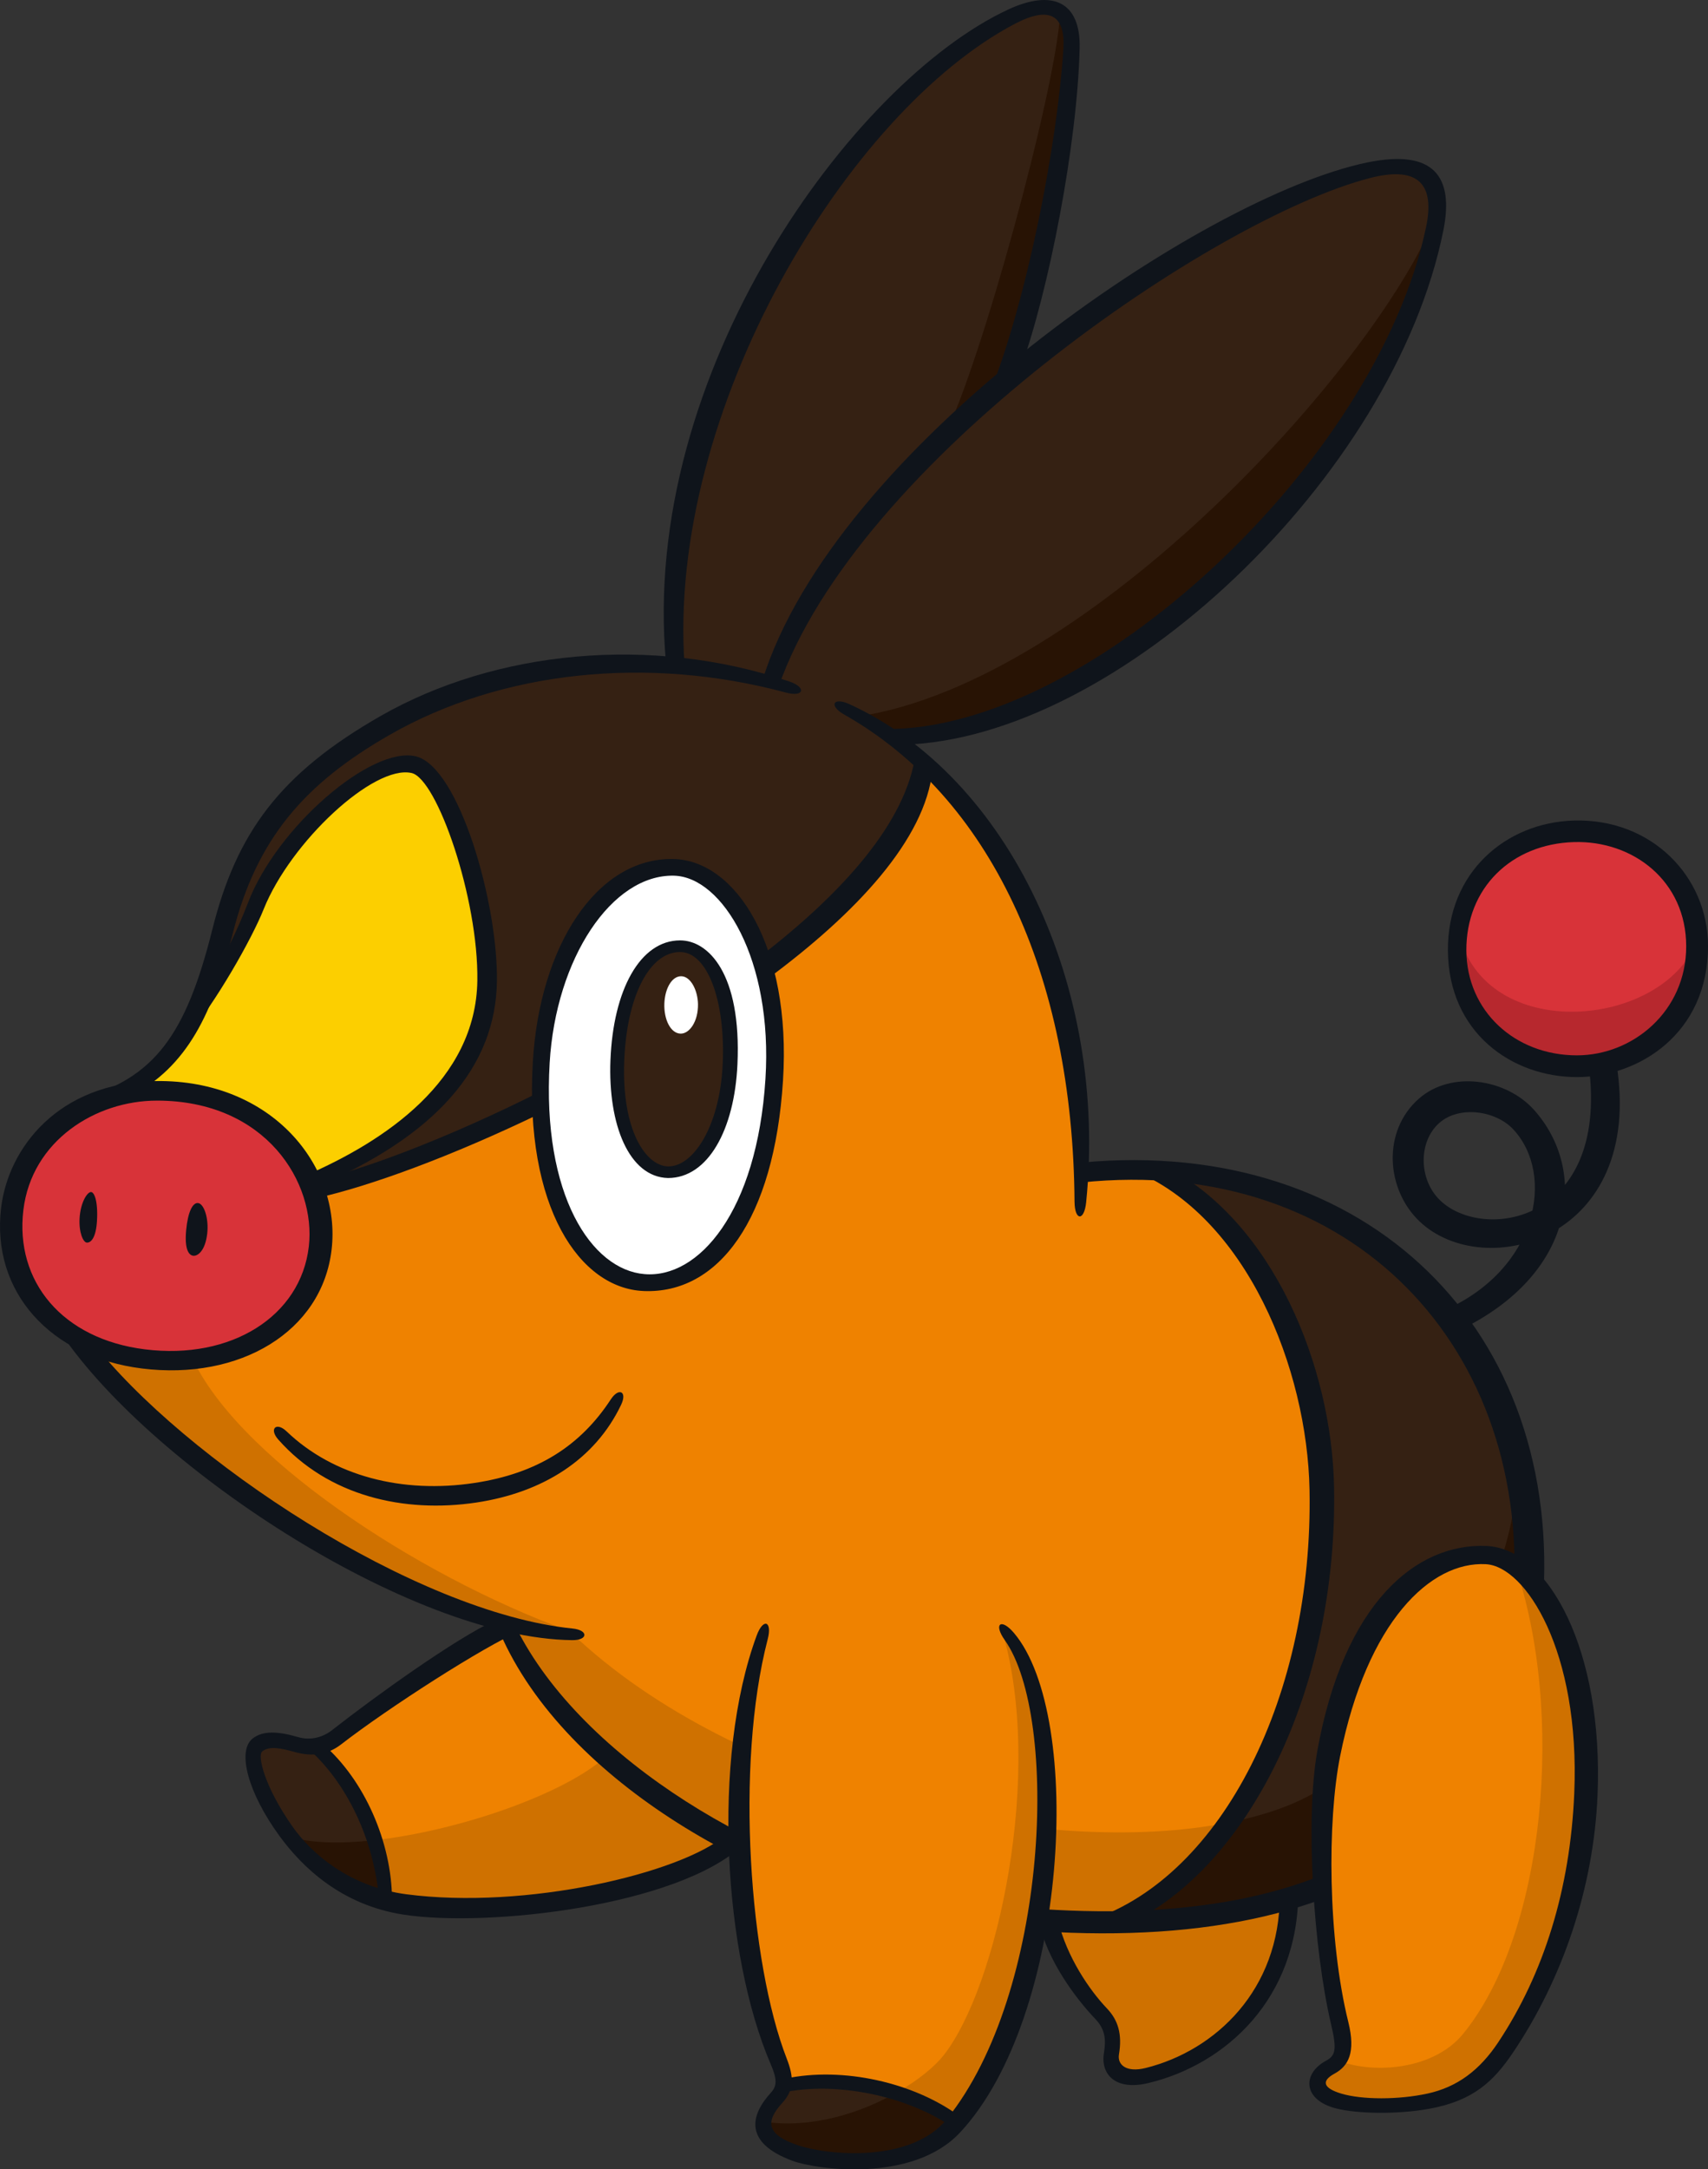 <?xml version="1.0" encoding="UTF-8"?>
<!-- Created with Inkscape (http://www.inkscape.org/) -->
<svg version="1.1" viewBox="0 0 119.22 151.38" xmlns="http://www.w3.org/2000/svg">
 <rect x="0" y="0" width="119.22" height="151.38" fill="#333333" stroke="none"/>
 <g transform="translate(-15.884 -35.164)">
  <path d="m91.458 117.02c0.33-12.564-4.542-22.161-10.981-28.718-0.358 10.565-25.967 25.34-42.623 29.907l-16.296 10.477c3.402 6 18.894 17.014 29.638 19.879 6.895 14.417 25.878 21.402 42.354 20.864 11.999-5.193 15.222-21.937 15.043-29.549-0.266-11.322-4.567-17.999-12.031-23.23z" fill="#ef8200"/>
  <g fill="#352113">
   <path d="m78.238 86.602c16.857 0 36.067-22.881 37.876-35.549 0.599-4.189-1.522-5.194-5.82-3.761-4.567 1.522-15.849 7.074-23.909 14.326 1.791-5.999 4.269-18.115 4.269-22.504 0-3.224-1.169-4.502-4.716-2.477-11.879 6.777-23.627 25.707-23.013 44.95-13.984-1.381-28.383 6.453-31.161 16.834-1.702 6.358-3.492 11.641-8.507 13.431l14.596 6.357c12.357-3.671 39.219-15.043 42.622-29.907-0.537-0.448-1.522-1.254-2.238-1.702"/>
   <path d="m38.073 156.94c-0.692 0.063-1.826-0.096-2.518-0.284-1.253-0.341-2.477-0.067-1.919 1.888 1.227 4.312 5.256 8.119 9.19 9.285 0.094-3.935-2.455-8.562-4.752-10.89"/>
   <path d="m96.562 116.65c9.792 5.425 12.28 19.394 11.552 25.755-1.13 9.869-3.039 20.725-14.866 26.977 21.62-0.301 29.16-11.215 29.296-24.684 0.173-17.19-12.711-27.624-25.981-28.048"/>
  </g>
  <path d="m24.751 111.29c2.03-1.433 4.179-3.94 4.656-5.373 1.91-2.686 3.463-5.194 4.119-6.926 0.657-1.731 2.163-4.216 3.402-5.671 1.732-2.03 5.671-5.193 7.641-4.774 3.175 0.672 6.345 13.412 5.134 17.608-1.773 6.147-8.026 10.046-12.119 11.522-2.029-5.433-8.954-7.103-12.834-6.387" fill="#fccf00"/>
  <path d="m62.851 95.662c-5.253-0.061-9.315 7.834-9.252 14.64 0.064 6.918 2.259 14.317 7.554 14.385 5.373 0.07 8.445-7.326 8.826-13.748 0.426-7.172-2.203-15.222-7.129-15.277" fill="#fff"/>
  <path d="m51.196 148.57c-1.97 1.044-9.284 5.737-10.983 7.193-0.836 0.716-1.472 1.111-2.139 1.182 2.676 2.698 4.798 7.619 4.752 10.89 7.834 1.718 20.25-1.147 24.309-4.132-6.208-2.507-14.566-10.447-15.939-15.133" fill="#ef8200"/>
  <path d="m28.855 111.32c-5.924-0.678-11.34 2.254-12.268 8.461-0.645 4.322 3.073 9.43 9.313 10.119 6.492 0.717 11.802-2.42 12.268-7.342 0.518-5.488-3.869-10.614-9.313-11.238" fill="#d83339"/>
  <path d="m126.06 93.175c-5.25 0-8.579 3.769-8.415 8.925 0.118 3.667 3.412 7.6 8.565 7.453 5.114-0.147 8.199-4.242 8.143-8.355-0.062-4.674-3.803-8.022-8.294-8.022" fill="#d83339"/>
  <path d="m63.356 101.19c-2.246 0-4.16 2.901-4.358 7.999-0.197 5.057 1.497 7.724 3.462 7.772 2.127 0.052 4.154-3.063 4.358-7.533 0.227-4.993-1.255-8.238-3.462-8.238" fill="#352113"/>
  <path d="m75.731 85.169c16.297-2.417 36.623-24.892 40.563-35.37-0.985 14.058-21.043 35.997-38.055 36.892z" fill="#281304"/>
  <path d="m89.878 36.19c-0.358 5.492-5.552 24.416-8.059 29.37 1.732-1.552 3.224-2.985 4.418-4 1.732-4.537 6.208-23.341 3.642-25.371" fill="#281304"/>
  <g fill="#cf7100">
   <path d="m29.407 130.15c3.581 7.282 16.834 15.64 26.982 19.102-8.686 0.389-30.355-12.148-34.653-20.385 1.702 0.895 4.955 1.492 7.671 1.284"/>
   <path d="m88.975 169.13c0.804 1.877 2.165 4.659 3.752 6.353 1.005 1.073 1.143 1.967 0.871 2.681-0.536 1.406 0.845 2.192 2.68 1.675 6.165-1.742 9.668-7.151 9.601-12.377-4.489 1.407-11.209 2.473-16.904 1.669"/>
   <path d="m101.68 162.34c-12.945 2.601-34.299-2.151-45.921-13.235-1.487-0.045-3.503-0.23-4.626-0.568 6.485 13.679 25.323 21.414 43.232 20.749 2.771-1.736 5.431-4.458 7.315-6.945"/>
  </g>
  <path d="m121.8 138.04c-0.478 10.148-8.816 20.289-16.098 23.155-1.214 0.477-2.564 0.856-4.014 1.147-1.884 2.488-4.545 5.209-7.316 6.945 3.194-0.118 6.36-0.501 9.419-1.169 11.187-2.439 22.101-12.924 18.009-30.078" fill="#281304"/>
  <path d="m67.124 163.77c-2.674-1.284-6.419-3.959-8.987-5.991-2.917 2.611-10.3 5.167-16.173 5.808 0.405 1.283 0.647 2.747 0.722 4.117 7.473 1.998 18.298-0.514 24.438-3.934" fill="#cf7100"/>
  <path d="m36.099 163.34c1.434 2.224 3.775 3.61 6.587 4.363-0.074-1.37-0.317-2.834-0.721-4.117-2.309 0.252-4.386 0.208-5.866-0.245" fill="#281304"/>
  <path d="m117.69 100.24c1.855 7.824 14.196 6.695 16.615 0.644-0.08 4.519-3.226 8.551-8.55 8.551-5.323 0-8.388-4.114-8.066-9.195" fill="#b7282e"/>
  <path d="m63.425 103.29c-0.641 0-1.126 0.844-1.168 1.899-0.043 1.128 0.444 2.104 1.145 2.106 0.613 2e-3 1.22-0.851 1.202-2.054-0.014-0.95-0.501-1.951-1.179-1.951" fill="#fff"/>
  <g fill="#0f141b">
   <path d="m21.572 111.82c5.093-1.455 7.293-4.436 9.129-11.779 1.693-6.772 4.735-10.905 11.764-14.92 8.001-4.569 18.879-5.656 28.504-2.404 1.241 0.419 1.032 1.119-0.23 0.778-9.634-2.598-19.838-1.522-27.648 2.946-5.929 3.392-9.305 7.239-10.971 13.908-1.365 5.457-3.117 9.267-7.22 11.365z"/>
   <path d="m90.887 119.02c-0.113-15.908-5.934-28.251-16.079-33.991-1.089-0.617-0.775-1.246 0.357-0.73 11.132 5.082 18.057 19.709 16.534 34.764-0.135 1.338-0.801 1.307-0.811-0.043"/>
   <path d="m26.829 111.97c-4.266 0-8.73 2.791-9.313 7.632-0.599 4.979 2.706 9.003 8.479 9.725 6.029 0.753 10.886-2.311 11.445-7.18 0.51-4.441-2.975-10.178-10.611-10.178m-1.053 18.691c-6.351-0.794-10.523-5.329-9.813-11.221 0.5-4.154 3.986-8.756 10.821-8.835 8.105-0.096 12.913 5.958 12.248 11.748-0.66 5.742-6.414 9.165-13.256 8.309"/>
   <path d="m22.256 118.35c-0.278-0.036-0.755 0.737-0.817 1.831-0.057 1.003 0.255 1.671 0.493 1.694 0.338 0.036 0.657-0.422 0.721-1.501 0.084-1.445-0.203-1.999-0.397-2.024"/>
   <path d="m29.724 119.12c-0.384-0.06-0.726 0.6-0.847 1.9-0.117 1.277 0.161 1.711 0.468 1.771 0.318 0.062 0.864-0.317 1.003-1.54 0.122-1.076-0.227-2.069-0.624-2.13"/>
   <path d="m69.007 101.86c5.779-4.46 10.13-9.363 10.775-14.047l1.186 1.121c-0.512 4.789-5.258 9.928-11.579 14.589z"/>
   <path d="m53.588 112.87c-6.105 2.948-11.904 5.097-15.768 5.937l-0.459-1.141c3.602-0.737 9.736-3.058 16.241-6.325z"/>
   <path d="m62.926 96.273c-4.345-0.099-8.247 5.787-8.675 13.062-0.543 9.24 2.926 14.439 6.615 14.741 3.772 0.326 7.857-4.335 8.447-13.626 0.528-8.321-3.004-14.099-6.387-14.177m-2.119 28.983c-4.441-0.183-8.33-5.8-7.73-15.999 0.473-8.051 4.447-14.266 9.82-14.148 4.356 0.097 8.235 6.101 7.641 15.462-0.617 9.709-4.514 14.901-9.73 14.686"/>
   <path d="m63.356 101.6c-2.152 0-3.725 3.113-3.899 7.593-0.19 4.873 1.515 7.329 3.055 7.367 1.719 0.042 3.615-2.728 3.817-7.143 0.201-4.412-1.068-7.816-2.973-7.816m-0.843 15.77c-2.717-0.065-4.195-3.712-4.019-8.222 0.191-4.906 2.072-8.361 4.862-8.361 1.963 0 4.291 2.303 4.002 8.652-0.207 4.563-2.057 7.931-4.845 7.931"/>
   <path d="m37.249 117.18c5.469-2.381 11.85-6.599 11.954-13.577 0.086-5.737-2.814-14.097-4.589-14.495-2.64-0.595-8.447 4.806-10.327 9.507-0.839 2.098-3.329 6.492-5.387 8.939l1.27-3.194c1.163-1.98 2.318-4.343 3.02-6.187 2.007-5.274 8.609-10.968 11.715-10.229 3.007 0.717 5.746 10.214 5.664 15.715-0.087 5.865-4.119 10.79-12.962 14.472z"/>
   <path d="m77.659 86.039c14.237 0.135 34.342-18.593 37.773-35.064 0.586-2.811-0.416-4.287-3.906-3.391-10.902 2.798-35.84 19.856-41.304 35.522l-1.147-0.38c4.999-16.287 30.744-33.866 42.261-36.228 4.637-0.95 6.053 0.991 5.294 4.757-3.458 17.181-22.769 35.51-37.782 35.88z"/>
   <path d="m62.371 81.42c-1.864-20.219 13.061-40.574 23.898-45.597 3.082-1.428 5.052-0.537 4.975 2.706-0.157 6.649-2.156 17.012-4.171 22.494l-2.149 1.702c2.671-6.657 4.776-17.627 5.184-24.148 0.143-2.295-0.898-3.054-3.381-1.753-11.653 6.112-24.308 26.945-23.061 44.774z"/>
   <path d="m55.819 149.62c-11.369-0.128-29.815-12.366-35.917-21.779l2.358 0.887c6.414 8.257 22.607 18.973 33.588 20.081 1.123 0.113 1.094 0.824-0.029 0.811"/>
   <path d="m35.307 135.62c-0.664-0.752-0.134-1.253 0.581-0.568 3.265 3.127 8.093 4.359 13.111 3.599 4.369-0.659 7.391-2.577 9.518-5.83 0.561-0.857 1.165-0.557 0.723 0.371-1.821 3.823-5.465 6.124-10.096 6.824-5.056 0.761-10.35-0.449-13.837-4.396"/>
   <path d="m91.405 116.29c19.954-1.859 33.695 11.766 32.154 31.042-1.501 18.76-18.785 25.883-44.224 21.495-10.34-1.782-24.497-9.545-28.768-20.239l1.309 0.086c4.636 9.383 17.791 16.914 27.716 18.619 22.098 3.795 40.328-0.568 41.9-20.091 1.432-17.795-11.157-31.503-30.155-29.517z"/>
   <path d="m92.117 169.12c9.103-3.089 15.443-15.668 15.173-29.986-0.158-8.396-4.365-19.127-12.423-22.35l2.28-0.279c7.655 3.918 11.685 14.075 11.854 22.365 0.289 14.157-5.99 26.683-14.466 30.607z"/>
   <path d="m125.96 108.81c3.886 0 7.622-3.064 7.622-7.611 0-4.54-3.69-7.386-7.825-7.271-4.375 0.126-7.547 3.208-7.52 7.574 0.026 4.202 3.369 7.309 7.723 7.309m4e-3 1.517c-4.558 0-8.978-3.109-9.015-8.837-0.034-5.456 4.056-8.93 8.787-9.066 5.429-0.159 9.369 3.914 9.369 8.762 0 6.119-4.848 9.141-9.141 9.141"/>
   <path d="m106.51 167.17c-0.018 7.484-5.068 12.059-10.463 13.357-2.353 0.566-3.351-0.65-3.107-2.102 0.155-0.934 0.084-1.65-0.597-2.364-1.351-1.418-3.371-4.07-3.973-6.897l1.354-0.01c0.628 2.595 2.223 4.907 3.425 6.166 0.774 0.812 1.079 1.781 0.839 3.215-0.116 0.704 0.495 1.284 1.87 0.941 4.883-1.22 9.355-5.463 9.355-12.037z"/>
   <path d="m42.329 167.58c-0.356-3.971-2.192-8.045-5.087-10.523l1.165-0.201c2.929 2.534 4.813 6.868 4.841 10.862z"/>
   <path d="m67.705 163.95c-4.57 4.231-17.779 5.733-23.661 4.824-4.316-0.668-7.049-3.284-8.675-5.519-2.15-2.954-2.977-5.909-1.836-6.782 0.705-0.54 1.727-0.505 3.159-0.087 0.891 0.259 1.747 1e-3 2.363-0.482 3.067-2.4 8.563-6.356 11.431-7.692l1.753 0.744c-2.555 1.081-9.254 5.389-12.55 7.942-0.902 0.699-1.95 0.883-3.206 0.535-0.958-0.266-1.81-0.457-2.301-0.042-0.343 0.289 0.159 2.45 2.119 5.239 1.343 1.91 4.004 4.207 7.944 4.723 8.323 1.093 19.129-1.442 22.292-4.126z"/>
   <path d="m126.8 109.66c1.337 10.831-7.375 12.175-10.396 9.268-1.502-1.445-1.534-4.093-0.057-5.399 1.386-1.227 3.935-0.878 5.172 0.454 2.955 3.183 1.675 9.827-4.944 12.675l1.101 1.371c8.276-3.935 9.066-11.235 5.258-15.441-1.936-2.139-5.741-2.742-8.005-0.759-2.582 2.263-2.315 6.329 0.047 8.574 4.505 4.281 15.732 1.313 13.736-11.036z"/>
  </g>
  <path d="m82.733 183.31c-2.669-2.57-9.552-3.271-12.139-2.603-0.195 0.407-0.52 0.928-0.895 1.302-0.601 0.602-0.828 2.151 0.374 2.767 4.516 2.308 10.883 1.041 12.659-1.465" fill="#352113"/>
  <path d="m86.237 149.25c-2.857-3.608-16.16-2.604-17.192 0.179-2.746 7.403-1.345 25.154 1.074 29.189 0.358 0.598 0.592 1.365 0.475 2.085 2.39-0.951 9.232 0.069 12.139 2.603 7.045-9.586 8.018-28.354 3.504-34.057" fill="#ef8200"/>
  <path d="m114.73 181.96c2.744-0.296 4.543-1.315 6.237-3.972 6.918-10.844 7.591-24.579 2.442-31.758-2.49-3.474-5.886-3.515-9.237-0.242-6.812 6.654-7.007 19.914-4.867 30.307 0.418 2.029 0.072 2.769-0.596 3.104-0.956 0.478-1.399 1.772 0.059 2.209 1.267 0.379 4.091 0.555 5.962 0.352" fill="#ef8200"/>
  <path d="m120.55 178.65c6.33-8.46 9.563-25.842 1.049-34.357 3.551 10.252 2.175 25.738-3.585 32.797-2.076 2.545-6.285 2.813-8.698 1.877-1.876 0.87-2.037 2.311-0.469 2.679 1.348 0.317 4.039 0.593 5.917 0.31 2.413-0.361 4.174-1.151 5.785-3.306" fill="#cf7100"/>
  <path d="m85.833 148.96c2.948 9.917-0.336 24.879-4.087 29.636-0.624 0.79-1.765 1.729-3.22 2.563 1.372 0.465 2.839 1.173 4.046 2.142 6.912-7.543 8.807-30.399 3.261-34.341" fill="#cf7100"/>
  <path d="m69.148 183.22c-0.134 1.675 4.171 3.62 9.983 2.278 1.255-0.29 2.404-1.063 3.441-2.196-1.207-0.97-2.675-1.678-4.046-2.142-2.517 1.443-5.98 2.571-9.377 2.06" fill="#281304"/>
  <g fill="#0f141b">
   <path d="m119.61 144.32c-3.877-0.215-8.301 4.009-10.182 13.387-0.907 4.527-0.867 12.764 0.57 18.565 0.531 2.14-2e-3 3.075-0.968 3.601-0.96 0.523-0.757 1.017 0.462 1.387 1.46 0.441 4.018 0.441 6.033 2e-3 2.077-0.453 3.643-1.632 4.935-3.576 3.182-4.79 5.025-10.687 5.308-17.379 0.42-9.92-3.401-15.832-6.159-15.986m-3.953 38c-2.223 0.407-5.013 0.351-6.472-0.012-2.377-0.59-2.413-2.426-0.759-3.33 0.64-0.348 0.807-0.703 0.38-2.507-1.246-5.25-1.822-14.38-0.974-19.107 1.852-10.334 6.899-14.531 11.816-14.317 4.35 0.191 8.165 7.34 7.747 17.377-0.27 6.486-2.449 12.848-5.895 17.965-1.364 2.027-2.784 3.372-5.843 3.932"/>
   <path d="m82.389 183.63c-3.167-2.225-8.214-3.244-11.919-2.426l0.236-0.985c3.973-0.851 8.999 0.257 12.222 2.675z"/>
   <path d="m71.186 185.95c-3.373-1.254-2.952-3.162-1.476-4.769 0.455-0.495 0.376-1.026-0.034-1.98-3.257-7.578-4.153-21.275-0.974-29.907 0.456-1.239 1.1-1.011 0.768 0.264-2.291 8.816-1.261 22.603 1.324 29.251 0.49 1.261 0.553 2.167-0.293 3.09-1.231 1.343-1.099 2.238 1.083 2.97 2.139 0.719 7.914 1.244 10.392-1.828 7.126-8.834 7.843-28.055 4.043-33.422-0.809-1.143-0.259-1.563 0.639-0.502 4.922 5.811 3.777 26.78-3.764 34.864-3.296 3.533-10.027 2.595-11.708 1.969"/>
  </g>
 </g>
</svg>
